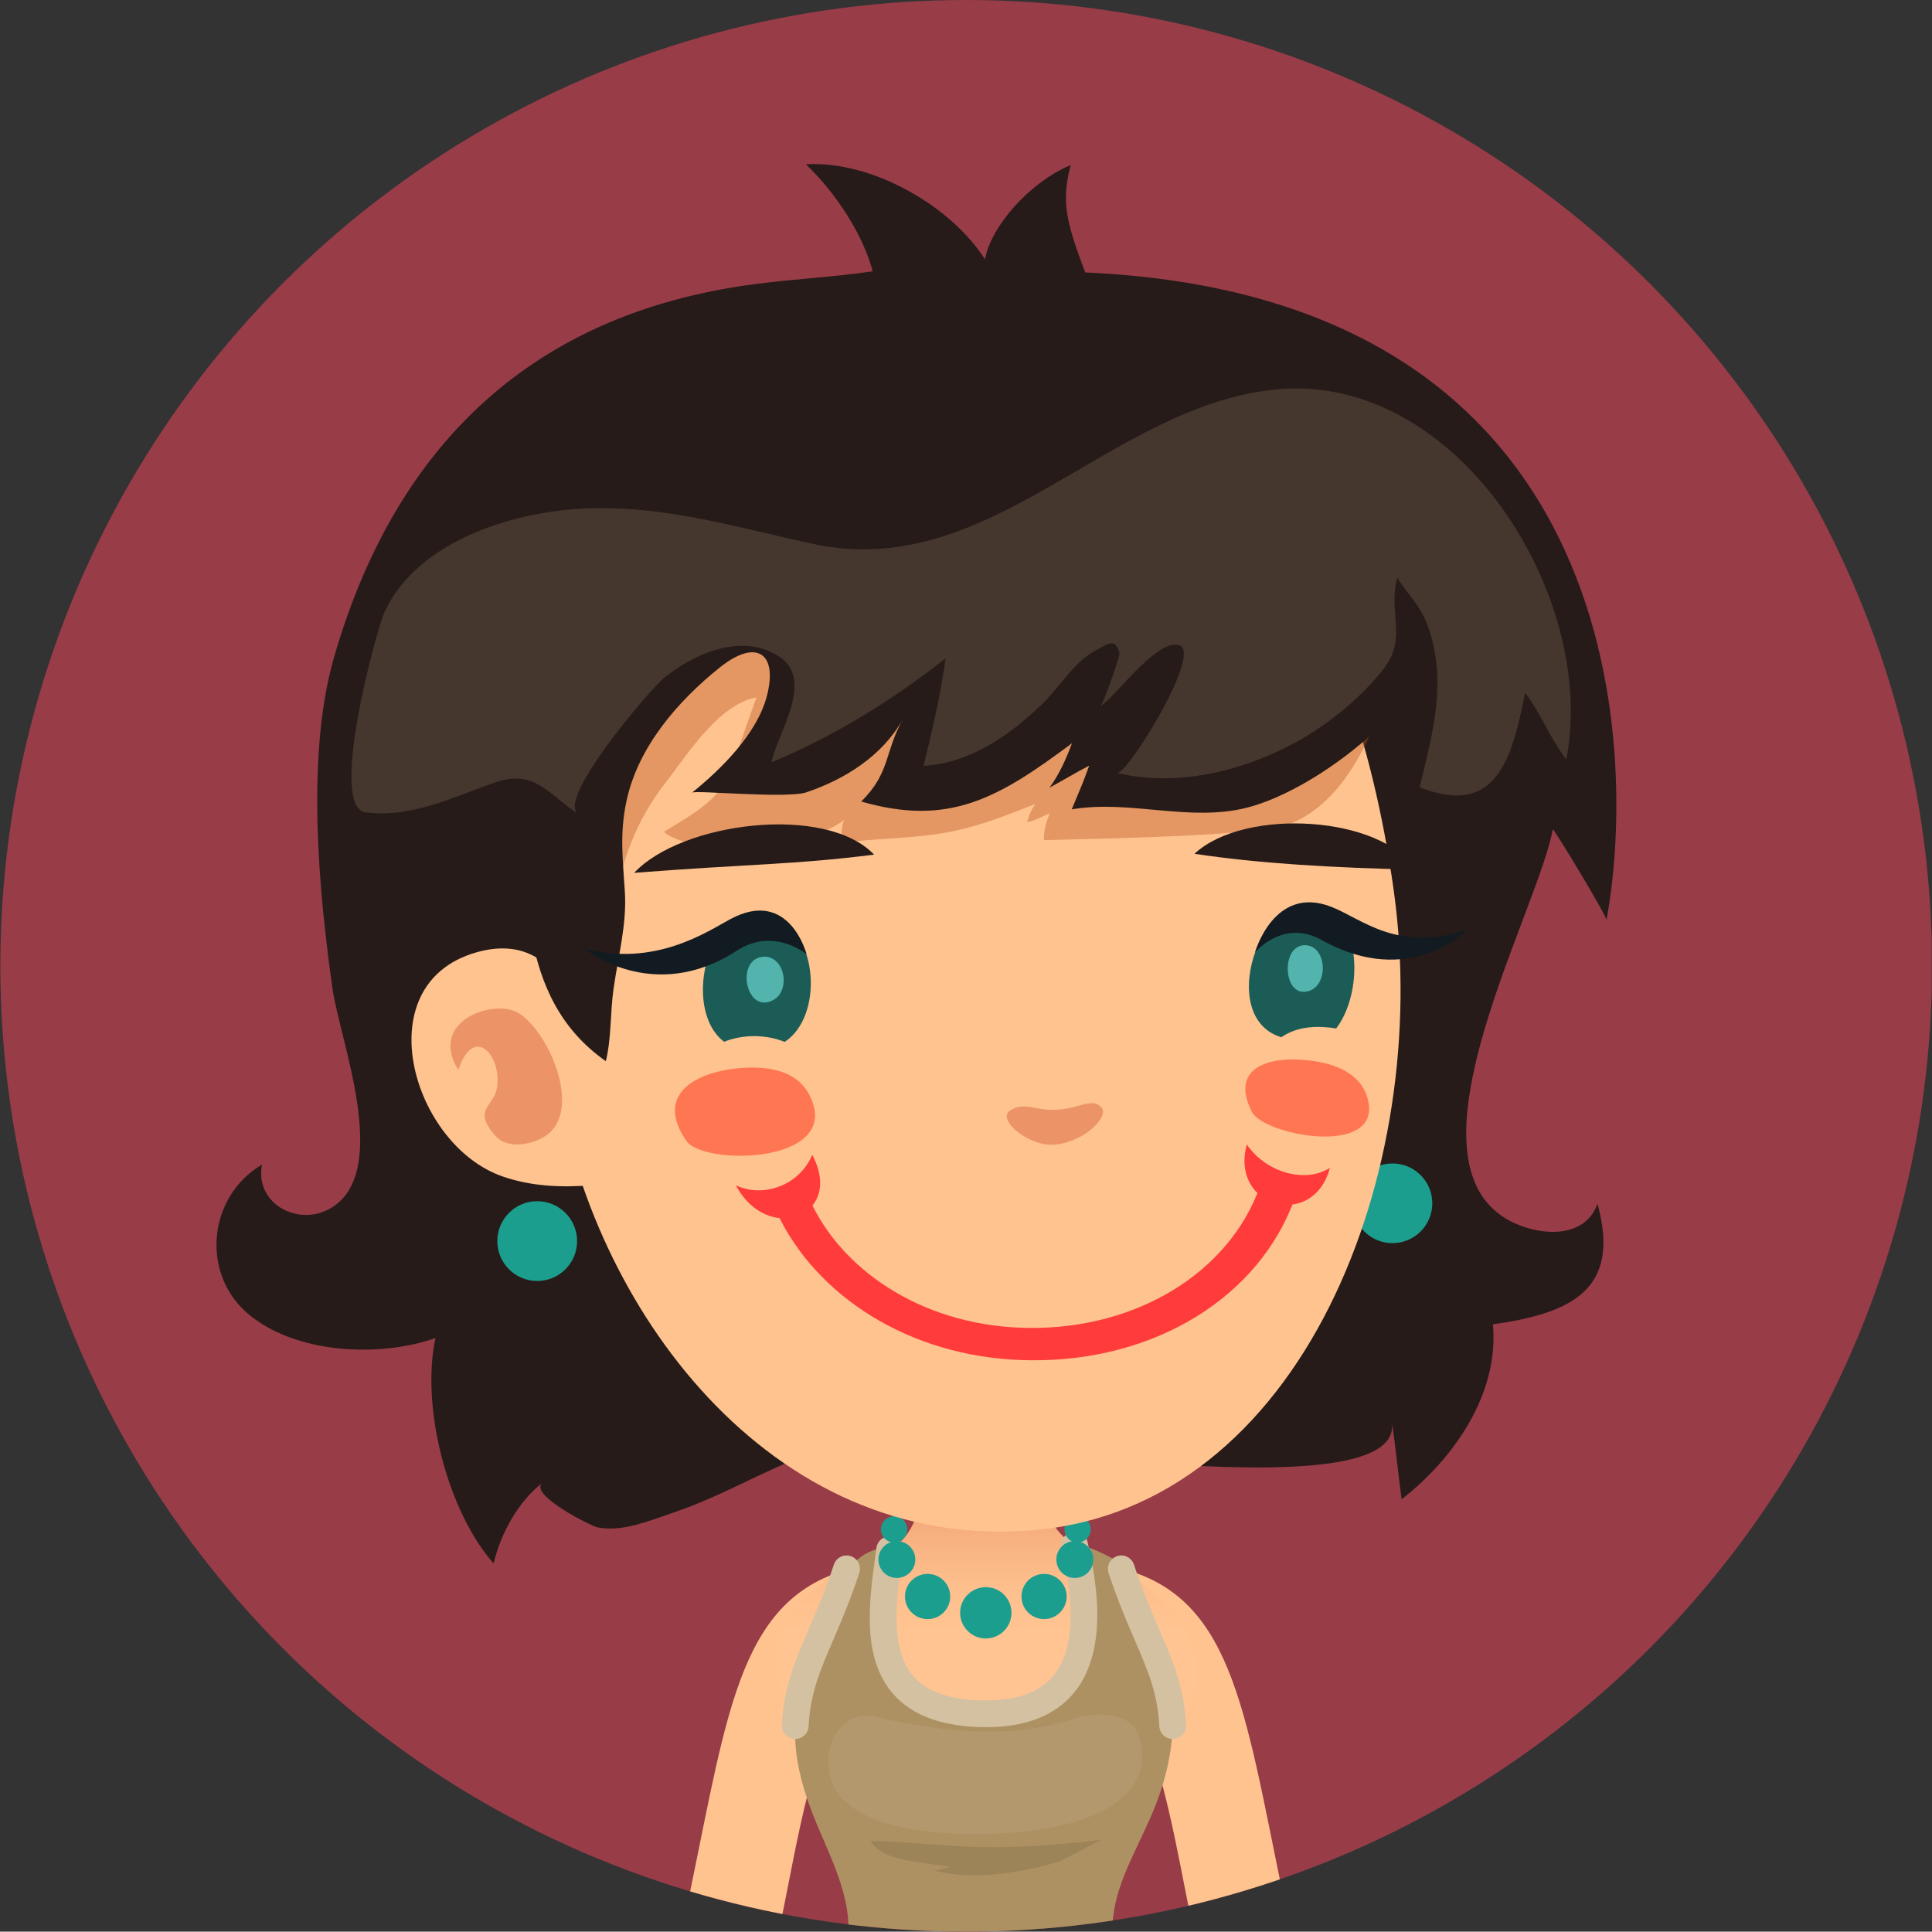 <?xml version="1.0" encoding="iso-8859-1"?>
<!-- Generator: Adobe Illustrator 16.0.0, SVG Export Plug-In . SVG Version: 6.00 Build 0)  -->
<!DOCTYPE svg PUBLIC "-//W3C//DTD SVG 1.1//EN" "http://www.w3.org/Graphics/SVG/1.1/DTD/svg11.dtd">
<svg version="1.1" xmlns="http://www.w3.org/2000/svg" xmlns:xlink="http://www.w3.org/1999/xlink" x="0px" y="0px"
	 width="66.012px" height="66px" viewBox="0 0 66.012 66" style="enable-background:new 0 0 66.012 66;" xml:space="preserve">
<rect x="0" y="0" width="66.012" height="66" fill="#333333" stroke="none"/>
<g id="Layer_18">
	<g>
		<defs>
			<circle id="SVGID_1_" cx="33.012" cy="33" r="33"/>
		</defs>
		<clipPath id="SVGID_2_">
			<use xlink:href="#SVGID_1_"  style="overflow:visible;"/>
		</clipPath>
		<rect style="clip-path:url(#SVGID_2_);fill:#983C48;" width="66" height="66"/>
		<path style="clip-path:url(#SVGID_2_);fill:#FFC38F;" d="M29.342,57.563c1.229-1.033,1.046-4.449-0.736-3.824
			C25.02,54.996,24.77,59.206,23.289,66h3.319C27.253,63.011,27.796,58.861,29.342,57.563z"/>
		<path style="clip-path:url(#SVGID_2_);fill:#FFC38F;" d="M38.789,53.738c-1.782-0.625-1.965,2.791-0.736,3.824
			c1.546,1.299,2.089,5.448,2.733,8.438h3.319C42.625,59.206,42.375,54.996,38.789,53.738z"/>
		<linearGradient id="SVGID_3_" gradientUnits="userSpaceOnUse" x1="33.698" y1="50.596" x2="33.698" y2="55.741">
			<stop  offset="0" style="stop-color:#EE996D"/>
			<stop  offset="0.016" style="stop-color:#EE9A6E"/>
			<stop  offset="0.373" style="stop-color:#F8B181"/>
			<stop  offset="0.709" style="stop-color:#FDBF8D"/>
			<stop  offset="1" style="stop-color:#FFC491"/>
		</linearGradient>
		<path style="clip-path:url(#SVGID_2_);fill:url(#SVGID_3_);" d="M36.976,52.92c-2.079-0.908-0.678-3.391-3.405-3.391
			c-2.683,0-1.473,2.8-3.42,3.533c-4.534,1.714-4.499,4.344-1.814,7.028c2.681,2.681,7.399,3.071,11.075-0.261
			C43.092,56.497,39.051,53.828,36.976,52.92z"/>
		<path style="clip-path:url(#SVGID_2_);fill:#AD9162;" d="M39.27,62.19c1.915-4.281-0.096-6.544-1.094-8.837
			c-0.182-0.15-1.037-0.534-1.229-0.561c0.379,1.68,0.951,5.763-3.25,5.763c-4.245,0-3.83-3.378-3.527-5.642
			c-0.268-0.013-0.671,0.175-0.921,0.421c-1.188,3.608-3.168,4.623-1.348,8.978c0.468,1.115,1.144,2.452,1.085,3.688H38
			C38.018,64.582,38.661,63.553,39.27,62.19z"/>
		<path style="opacity:0.1;clip-path:url(#SVGID_2_);" d="M29.747,62.9c0.426,0.716,1.719,0.705,2.729,0.894
			c-0.176,0.024-0.35,0.096-0.535,0.122c1.22,0.337,2.917,0.079,4.124-0.275c0.386-0.113,1.421-0.76,1.627-0.782
			c-1.429,0.162-2.757,0.281-4.21,0.251C32.213,63.085,30.981,62.92,29.747,62.9z"/>
		<path style="clip-path:url(#SVGID_2_);fill:#D4C1A1;" d="M36.616,52.348c-0.246,0.056-0.4,0.301-0.345,0.547
			c0.193,0.854,0.706,3.127-0.259,4.335c-0.461,0.577-1.24,0.869-2.315,0.869c-1.177,0-2.014-0.277-2.489-0.822
			c-0.813-0.932-0.581-2.619-0.396-3.976l0.039-0.291c0.034-0.251-0.142-0.48-0.392-0.514c-0.258-0.03-0.48,0.143-0.514,0.392
			l-0.039,0.29c-0.211,1.538-0.474,3.454,0.611,4.699c0.657,0.753,1.727,1.136,3.179,1.136c1.367,0,2.387-0.408,3.029-1.212
			c1.24-1.552,0.655-4.136,0.436-5.108C37.107,52.446,36.867,52.288,36.616,52.348z"/>
		<path style="clip-path:url(#SVGID_2_);fill:#D4C1A1;" d="M29.066,53.169c-0.237-0.079-0.497,0.052-0.576,0.292
			c-0.291,0.889-0.592,1.587-0.856,2.203c-0.477,1.107-0.854,1.981-0.918,3.274c-0.014,0.252,0.181,0.467,0.434,0.479
			c0.008,0,0.016,0,0.022,0c0.242,0,0.444-0.189,0.456-0.434c0.058-1.129,0.388-1.896,0.845-2.959
			c0.272-0.634,0.582-1.353,0.886-2.279C29.438,53.506,29.307,53.248,29.066,53.169z"/>
		<path style="clip-path:url(#SVGID_2_);fill:#D4C1A1;" d="M38.746,53.461c-0.079-0.24-0.34-0.371-0.576-0.292
			c-0.24,0.079-0.371,0.338-0.292,0.578c0.305,0.925,0.613,1.642,0.886,2.274c0.459,1.064,0.789,1.832,0.848,2.963
			c0.012,0.244,0.214,0.434,0.456,0.434c0.007,0,0.015,0,0.022,0c0.253-0.013,0.446-0.229,0.434-0.479
			c-0.066-1.295-0.443-2.17-0.92-3.278C39.339,55.045,39.038,54.347,38.746,53.461z"/>
		<path style="opacity:0.07;clip-path:url(#SVGID_2_);fill:#FFFFFF;" d="M36.627,58.741c-2.062,0.706-4.575,0.423-6.684-0.079
			c-1.22-0.287-1.908,1.036-1.536,2.165c0.489,1.494,3.014,1.877,5.211,1.835c4.341-0.08,5.97-1.63,5.245-3.469
			C38.666,58.697,37.736,58.364,36.627,58.741z"/>
		<path style="clip-path:url(#SVGID_2_);fill:#1C9E8F;" d="M33.681,54.229c-0.48,0-0.876,0.391-0.876,0.878
			c0,0.481,0.396,0.876,0.876,0.876c0.487,0,0.879-0.395,0.879-0.876C34.56,54.619,34.168,54.229,33.681,54.229z"/>
		<path style="clip-path:url(#SVGID_2_);fill:#1C9E8F;" d="M35.675,53.776c-0.43,0-0.773,0.348-0.773,0.772
			c0,0.428,0.344,0.773,0.773,0.773c0.423,0,0.771-0.346,0.771-0.773C36.445,54.124,36.098,53.776,35.675,53.776z"/>
		<path style="clip-path:url(#SVGID_2_);fill:#1C9E8F;" d="M36.722,52.655c-0.347,0-0.629,0.281-0.629,0.63
			c0,0.35,0.282,0.63,0.629,0.63c0.351,0,0.633-0.28,0.633-0.63C37.354,52.937,37.072,52.655,36.722,52.655z"/>
		<path style="clip-path:url(#SVGID_2_);fill:#1C9E8F;" d="M36.817,51.807c-0.247,0-0.446,0.199-0.446,0.447
			c0,0.249,0.199,0.45,0.446,0.45c0.249,0,0.451-0.201,0.451-0.45C37.269,52.006,37.066,51.807,36.817,51.807z"/>
		<circle style="clip-path:url(#SVGID_2_);fill:#1C9E8F;" cx="31.694" cy="54.549" r="0.773"/>
		<circle style="clip-path:url(#SVGID_2_);fill:#1C9E8F;" cx="30.644" cy="53.285" r="0.63"/>
		<circle style="clip-path:url(#SVGID_2_);fill:#1C9E8F;" cx="30.549" cy="52.255" r="0.449"/>
		<path style="clip-path:url(#SVGID_2_);fill:#261B18;" d="M37.081,9.309c-0.695-1.819-0.809-2.476-0.498-3.669
			c-1.392,0.584-2.716,2.072-2.929,3.221c-1.159-1.825-3.865-3.383-6.118-3.247c1.059,1.009,1.965,2.444,2.282,3.656
			c-1.499,0.218-2.557,0.244-4.065,0.443c-7.766,1.024-12.313,5.715-14.341,12.749c-0.958,3.32-0.53,7.935-0.049,11.329
			c0.242,1.72,1.971,6.094,0.044,7.423c-1.126,0.774-2.721-0.052-2.455-1.423c-1.855,1.099-2.076,3.694-0.525,5.056
			c1.611,1.413,4.523,1.553,6.452,0.87c-0.511,2.387,0.431,5.949,1.987,7.702c0.242-1.032,0.853-2.133,1.672-2.758
			c-0.508,0.389,1.649,1.478,1.87,1.523c0.848,0.176,1.774-0.227,2.561-0.488c2.223-0.748,3.931-2.006,6.311-2.503
			c1.91-0.402,18.788,2.727,18.276-0.61c0.135,0.866,0.213,1.765,0.334,2.644c1.79-1.39,3.339-3.619,3.119-5.977
			c2.645-0.377,4.391-1.16,3.574-4.12c-0.424,1.173-1.86,1.111-2.841,0.659c-3.229-1.485-0.947-7.061,0.468-10.84
			c0.398-1.055,0.726-1.973,0.846-2.618c0.093,0.068,1.854,2.979,1.832,3.104C55.834,26.477,56.116,10.15,37.081,9.309z"/>
		<circle style="clip-path:url(#SVGID_2_);fill:#1C9E8F;" cx="47.577" cy="41.114" r="1.361"/>
		<path style="clip-path:url(#SVGID_2_);fill:#FFC38F;" d="M30.397,13.726C22.721,15.332,17.444,26.47,19,36.833
			c1.163,7.767,7.273,16.214,16.302,15.452c9.212-0.78,13.642-12.277,12.324-21.823C46.191,20.081,41.151,11.478,30.397,13.726z"/>
		<path style="opacity:0.4;clip-path:url(#SVGID_2_);fill:#BC551E;" d="M45.61,17.17c-1.621-0.955-3.476-1.433-5.272-1.942
			c-3.043-0.867-6.184-1.328-9.354-1.34c-2.809-0.013-5.864-0.128-8.47,1.092c-1.429,0.671-3.186,1.588-3.703,3.188
			c-0.643,1.992-0.286,4.484,0.065,6.502c0.388,2.214,0.956,4.476,2.166,6.396c0.08-1.522,0.754-3.114,1.675-4.292
			c0.752-0.962,1.829-2.715,3.132-2.945c-0.017,0.002-0.869,2.518-1.01,2.778c-0.464,0.873-1.331,1.296-2.156,1.818
			c0.802,0.683,3.192,0.546,4.159,0.351c0.669-0.138,1.463-0.343,2-0.762c-0.084,0.231-0.104,0.521-0.105,0.786
			c1.267-0.175,2.556-0.131,3.853-0.404c0.997-0.212,1.871-0.566,2.781-0.923c-0.126,0.187-0.229,0.403-0.274,0.617
			c0.268-0.039,0.527-0.212,0.769-0.296c-0.111,0.285-0.221,0.61-0.192,0.912c2.478-0.065,5.066-0.108,7.531-0.347
			c4.015-0.388,5.233-7.983,4.336-9.426C47.07,18.184,46.365,17.619,45.61,17.17z"/>
		<path style="clip-path:url(#SVGID_2_);fill:#FFC38F;" d="M16.256,32.546c-3.767,1.091-2.177,6.59,0.927,7.654
			c0.993,0.345,2.048,0.379,3.059,0.294c0.019-0.032,0.037-0.063,0.058-0.097c0.441-0.722-0.243-4.735-0.487-5.49
			C19.205,33.006,18.062,32.02,16.256,32.546z"/>
		<path style="opacity:0.4;clip-path:url(#SVGID_2_);fill:#D14F2E;" d="M17.607,34.558c-0.854-0.38-2.964,0.356-1.947,2.003
			c0.507-1.547,1.459-0.552,1.329,0.546c-0.088,0.734-0.874,0.756-0.077,1.688c0.429,0.503,1.284,0.305,1.715,0.026
			C19.991,37.934,18.652,35.022,17.607,34.558z"/>
		<path style="clip-path:url(#SVGID_2_);fill:#261B18;" d="M46.569,16.055c-1.646-1.115-2.582-2.865-4.489-3.777
			c-1.661-0.795-3.634-1.454-5.448-1.778c-2.573-0.463-5.334-0.476-7.922-0.132c-4.349,0.578-9.584,2.718-10.898,7.355
			c-0.809,2.846-0.325,6.131-0.066,9.026c0.294,3.333-0.197,7.306,2.954,9.509c0.197-0.802,0.145-1.685,0.268-2.505
			c0.155-1.082,0.452-2.171,0.382-3.278c-0.067-1.109-0.187-1.979,0.058-3.119c0.398-1.842,1.753-3.404,3.19-4.554
			c1.229-0.982,1.992-0.507,1.604,0.981c-0.331,1.281-1.563,2.5-2.557,3.3c0.113-0.092,3.245,0.213,3.909-0.012
			c1.311-0.442,2.587-1.241,3.292-2.49c-0.626,1.11-0.417,1.813-1.419,2.805c3.011,0.869,4.696-0.123,7.2-1.991
			c-0.191,0.521-0.453,1.097-0.769,1.517c0.389-0.206,1.03-0.589,1.356-0.751c-0.179,0.518-0.392,1.001-0.596,1.493
			c1.987-0.338,4.001,0.439,5.977-0.055c2.459-0.62,6.33-3.658,6.746-6.29c0.169-1.074-0.108-2.112-0.641-3.023
			C48.176,17.393,47.407,16.621,46.569,16.055z"/>
		<path style="clip-path:url(#SVGID_2_);fill:#45362E;" d="M43.621,13.304c-5.714,0.545-9.754,6.578-15.82,5.284
			c-2.552-0.547-4.905-1.279-7.553-1.225c-2.564,0.058-5.966,1.062-7.115,3.559c-0.245,0.527-1.943,6.666-0.641,6.834
			c1.586,0.205,3.05-0.55,4.426-1.02c1.373-0.478,1.831,0.43,2.838,1.073c-0.763-0.485,2.452-4.256,2.943-4.653
			c0.979-0.789,2.382-1.398,3.546-0.921c0.125,0.053,0.246,0.114,0.367,0.191c1.24,0.807-0.035,2.585-0.254,3.623
			c2.14-0.887,4.127-2.122,5.951-3.553c-0.177,1.282-0.46,2.453-0.751,3.671c1.587-0.092,2.924-1.03,4.037-2.096
			c0.607-0.583,1.098-1.463,1.866-1.861c0.394-0.202,0.638-0.432,0.788,0.095c0.03,0.107-0.563,1.771-0.648,1.826
			c0.571-0.386,1.924-2.307,2.688-2.087c0.824,0.234-1.781,4.448-2.125,4.365c2.231,0.537,4.729-0.162,6.635-1.356
			c0.909-0.571,1.818-1.356,2.478-2.201c0.825-1.062,0.136-1.931,0.467-3.117c0.367,0.611,0.804,0.962,1.053,1.687
			c0.649,1.877,0.167,3.572-0.291,5.477c2.62,1.032,3.151-0.949,3.605-3.23c0.537,0.712,0.854,1.571,1.406,2.277
			C54.599,20.355,49.786,12.722,43.621,13.304z"/>
		<circle style="clip-path:url(#SVGID_2_);fill:#1C9E8F;" cx="18.355" cy="42.405" r="1.363"/>
		<path style="clip-path:url(#SVGID_2_);fill:#FF7752;" d="M46.591,37.196c-0.432-0.768-1.48-0.958-2.239-0.993
			c-0.988-0.05-2.337,0.274-1.581,1.783c0.402,0.804,4.299,1.535,3.992-0.296C46.732,37.502,46.673,37.339,46.591,37.196z"/>
		<path style="clip-path:url(#SVGID_2_);fill:#FF7752;" d="M27.512,37.181c-0.608-0.789-1.79-0.766-2.63-0.637
			c-1.097,0.171-2.521,0.856-1.432,2.435c0.579,0.84,4.982,0.793,4.333-1.262C27.716,37.506,27.624,37.331,27.512,37.181z"/>
		<path style="clip-path:url(#SVGID_2_);fill:#261B18;" d="M40.813,29.172c2.226,0.336,4.755,0.479,7.533,0.541
			C47.227,27.876,42.528,27.572,40.813,29.172z"/>
		<path style="opacity:0.4;clip-path:url(#SVGID_2_);fill:#D14F2E;" d="M36.062,37.918c-0.733,0.026-1.033-0.279-1.54,0.018
			c-0.505,0.295,0.631,1.267,1.539,1.172c1.025-0.107,1.853-0.972,1.568-1.275C37.308,37.483,36.879,37.889,36.062,37.918z"/>
		<path style="clip-path:url(#SVGID_2_);fill:#261B18;" d="M21.668,29.823c4.036-0.313,5.408-0.271,8.198-0.622
			C28.208,27.461,23.287,28.088,21.668,29.823z"/>
		<path style="clip-path:url(#SVGID_2_);fill:#1C5C57;" d="M26.376,31.266c-2.146-0.751-3.146,3.195-1.634,4.329
			c0.643-0.259,1.428-0.255,2.07,0.004C28.143,34.728,27.974,31.824,26.376,31.266z"/>
		<path style="opacity:0.7;clip-path:url(#SVGID_2_);fill:#6CD9D2;" d="M26.011,32.698c-0.88,0.156-0.509,1.952,0.4,1.477
			C27.064,33.83,26.791,32.563,26.011,32.698z"/>
		<path style="clip-path:url(#SVGID_2_);fill:#1C5C57;" d="M45.423,31.086c-2.142-1.364-4.021,3.636-1.644,4.354
			c0.573-0.394,1.265-0.396,1.875-0.3C46.474,34.078,46.565,31.818,45.423,31.086z"/>
		<path style="opacity:0.7;clip-path:url(#SVGID_2_);fill:#6CD9D2;" d="M44.569,32.295c-0.844,0.023-0.725,1.896,0.187,1.553
			C45.417,33.598,45.319,32.279,44.569,32.295z"/>
		<path style="clip-path:url(#SVGID_2_);fill:#121B21;" d="M45.48,30.981c-1.957-0.757-2.602,1.568-2.602,1.568
			s0.95-1.172,2.284-0.429c3.025,1.691,4.979-0.36,4.979-0.36C47.741,32.567,46.531,31.387,45.48,30.981z"/>
		<path style="clip-path:url(#SVGID_2_);fill:#121B21;" d="M24.952,31.406c-0.772,0.414-2.565,1.651-4.992,1.004
			c0,0,2.343,1.942,5.221,0.07c1.259-0.82,2.379,0.127,2.379,0.127S26.972,30.316,24.952,31.406z"/>
		<path style="clip-path:url(#SVGID_2_);fill:#FF3B3B;" d="M25.145,40.5c1.083,2.049,3.724,1.059,2.608-1.04
			C27.309,40.51,26.073,40.94,25.145,40.5z"/>
		<path style="clip-path:url(#SVGID_2_);fill:#FF3B3B;" d="M42.599,39.105c-0.582,2.173,2.275,2.927,2.84,0.799
			C44.632,40.424,43.294,40.104,42.599,39.105z"/>
		<path style="clip-path:url(#SVGID_2_);fill:#FF3B3B;" d="M43.833,40.218c-0.331-0.109-0.685,0.035-0.785,0.323
			c-1.045,2.931-4.187,4.857-7.848,4.832c-3.519-0.021-6.337-1.857-7.488-4.281c-0.138-0.289-0.509-0.437-0.825-0.334
			c-0.315,0.104-0.466,0.422-0.325,0.71c1.316,2.779,4.459,4.88,8.375,5.003c0.109,0.004,0.219,0.006,0.328,0.006
			c4.21,0.029,7.774-2.165,8.98-5.547C44.348,40.645,44.16,40.325,43.833,40.218z"/>
	</g>
</g>
<g id="Layer_1">
</g>
</svg>

